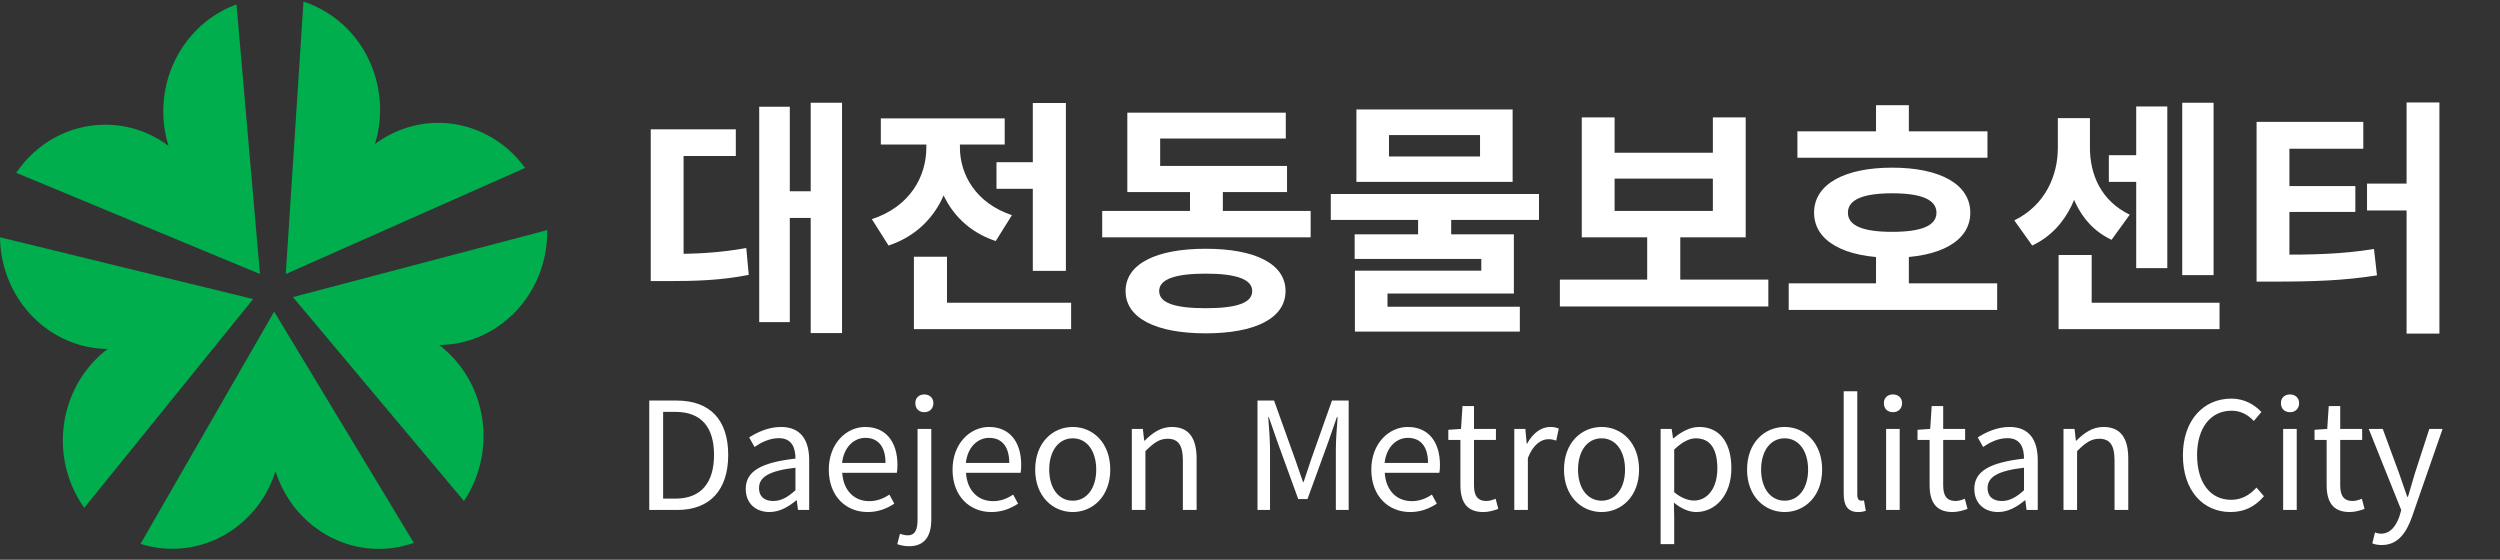 <svg width="201" height="45" viewBox="0 0 201 45" fill="none" xmlns="http://www.w3.org/2000/svg">
<rect x="0" y="0" width="201" height="45" fill="#333333" stroke="none"/>
<path d="M20.901 22.032L19.014 0.356C15.591 1.593 13.129 4.98 13.129 8.966C13.129 9.928 13.28 10.851 13.544 11.724C12.11 10.654 10.356 10.026 8.46 10.026C5.499 10.026 2.886 11.557 1.302 13.894L20.901 22.032Z" fill="#00AE4D"/>
<path d="M20.354 24.045L0 19.077C0.047 22.847 2.358 26.342 5.999 27.598C6.876 27.903 7.772 28.04 8.649 28.06C7.225 29.14 6.102 30.671 5.499 32.546C4.565 35.471 5.14 38.534 6.772 40.831L20.354 24.045Z" fill="#00AE4D"/>
<path d="M22.042 25.056L11.299 43.727C14.77 44.827 18.666 43.6 20.929 40.38C21.476 39.604 21.872 38.76 22.155 37.896C22.712 39.634 23.768 41.224 25.305 42.382C27.692 44.199 30.672 44.562 33.275 43.649L22.042 25.056Z" fill="#00AE4D"/>
<path d="M22.976 22.032L42.217 13.501C40.029 10.488 36.181 9.093 32.54 10.321C31.663 10.615 30.861 11.047 30.144 11.587C30.682 9.84 30.72 7.906 30.135 6.031C29.229 3.105 27.022 0.985 24.4 0.131L22.976 22.032Z" fill="#00AE4D"/>
<path d="M23.551 23.887L37.303 40.281C39.377 37.189 39.453 32.938 37.208 29.719C36.661 28.943 36.02 28.285 35.312 27.736C37.076 27.726 38.849 27.156 40.387 25.998C42.782 24.192 44.037 21.355 43.999 18.498L23.551 23.887Z" fill="#00AE4D"/>
<path d="M65.18 8.26V26.78H67.7V8.26H65.18ZM62.7 15.38V17.52H65.78V15.38H62.7ZM61.04 8.58V25.9H63.5V8.58H61.04ZM52.32 20.42V22.6H53.62C56 22.6 57.96 22.54 60.2 22.1L60 19.94C57.8 20.34 55.9 20.42 53.62 20.42H52.32ZM52.32 10.4V21.46H54.96V12.54H59.16V10.4H52.32ZM80.118 13.04V15.18H84.438V13.04H80.118ZM83.038 8.28V21.78H85.698V8.28H83.038ZM73.478 24.34V26.46H86.118V24.34H73.478ZM73.478 20.64V25.6H76.138V20.64H73.478ZM74.478 10.7V11.86C74.478 14.2 73.158 16.62 70.098 17.62L71.438 19.74C74.998 18.56 76.638 15.34 76.638 11.86V10.7H74.478ZM75.038 10.7V11.86C75.038 15.16 76.618 18.24 80.058 19.38L81.358 17.3C78.438 16.32 77.178 14.02 77.178 11.86V10.7H75.038ZM70.818 9.52V11.62H80.778V9.52H70.818ZM88.617 16.96V19.08H105.377V16.96H88.617ZM95.677 14.18V17.78H98.317V14.18H95.677ZM90.637 13.34V15.44H103.477V13.34H90.637ZM90.637 9.06V14.68H93.277V11.14H103.377V9.06H90.637ZM96.937 20C92.937 20 90.497 21.22 90.497 23.4C90.497 25.58 92.937 26.8 96.937 26.8C100.937 26.8 103.357 25.58 103.357 23.4C103.357 21.22 100.937 20 96.937 20ZM96.937 22C99.417 22 100.677 22.46 100.677 23.4C100.677 24.36 99.417 24.78 96.937 24.78C94.457 24.78 93.197 24.36 93.197 23.4C93.197 22.46 94.457 22 96.937 22ZM114.015 17.16V19.74H116.675V17.16H114.015ZM106.995 15.6V17.68H123.735V15.6H106.995ZM109.055 8.8V14.62H121.615V8.8H109.055ZM118.995 10.86V12.58H111.675V10.86H118.995ZM108.915 18.84V20.82H119.095V21.76H108.935V25.24H111.555V23.6H121.715V18.84H108.915ZM108.935 24.66V26.66H122.195V24.66H108.935ZM125.414 22.48V24.64H142.174V22.48H125.414ZM132.434 18.52V23H135.094V18.52H132.434ZM127.174 9.44V19.08H140.354V9.44H137.714V12.28H129.814V9.44H127.174ZM129.814 14.36H137.714V16.96H129.814V14.36ZM144.512 10.56V12.68H159.792V10.56H144.512ZM143.812 22.78V24.92H160.572V22.78H143.812ZM150.832 20.34V23.62H153.472V20.34H150.832ZM152.132 13.48C148.272 13.48 145.852 14.82 145.852 17.1C145.852 19.38 148.272 20.72 152.132 20.72C155.992 20.72 158.412 19.38 158.412 17.1C158.412 14.82 155.992 13.48 152.132 13.48ZM152.132 15.54C154.452 15.54 155.692 16.04 155.692 17.1C155.692 18.16 154.452 18.64 152.132 18.64C149.812 18.64 148.572 18.16 148.572 17.1C148.572 16.04 149.812 15.54 152.132 15.54ZM150.832 8.46V11.88H153.472V8.46H150.832ZM169.551 12.48V14.62H172.491V12.48H169.551ZM175.451 8.26V22.12H177.971V8.26H175.451ZM171.751 8.56V21.56H174.251V8.56H171.751ZM165.511 24.34V26.46H178.451V24.34H165.511ZM165.511 20.5V25.68H168.171V20.5H165.511ZM165.451 9.5V11.88C165.451 14.08 164.471 16.48 161.951 17.72L163.391 19.74C166.331 18.36 167.531 15.14 167.531 11.88V9.5H165.451ZM165.991 9.5V11.88C165.991 15.04 167.031 18 169.771 19.28L171.231 17.26C168.911 16.14 168.031 14.02 168.031 11.88V9.5H165.991ZM193.489 8.24V26.82H196.129V8.24H193.489ZM190.309 14.76V16.92H193.789V14.76H190.309ZM181.429 20.48V22.64H182.909C186.029 22.64 188.429 22.56 191.109 22.14L190.869 20.02C188.249 20.44 185.969 20.48 182.909 20.48H181.429ZM181.429 9.8V21.16H184.069V11.96H190.009V9.8H181.429ZM183.469 14.96V17.04H189.369V14.96H183.469Z" fill="white"/>
<path d="M52.2 41H54.456C57.108 41 58.548 39.368 58.548 36.572C58.548 33.776 57.108 32.204 54.396 32.204H52.2V41ZM53.316 40.088V33.116H54.312C56.376 33.116 57.408 34.34 57.408 36.572C57.408 38.804 56.376 40.088 54.312 40.088H53.316ZM61.866 41.168C62.67 41.168 63.402 40.748 64.014 40.232H64.062L64.158 41H65.058V37.004C65.058 35.384 64.386 34.328 62.79 34.328C61.746 34.328 60.834 34.784 60.234 35.168L60.666 35.936C61.17 35.588 61.854 35.228 62.622 35.228C63.69 35.228 63.954 36.032 63.954 36.872C61.182 37.184 59.958 37.892 59.958 39.308C59.958 40.484 60.774 41.168 61.866 41.168ZM62.166 40.28C61.53 40.28 61.026 39.98 61.026 39.236C61.026 38.396 61.758 37.856 63.954 37.604V39.416C63.33 39.98 62.802 40.28 62.166 40.28ZM69.755 41.168C70.643 41.168 71.327 40.868 71.903 40.496L71.507 39.764C71.027 40.088 70.511 40.292 69.887 40.292C68.639 40.292 67.799 39.392 67.715 38.012H72.107C72.143 37.844 72.155 37.616 72.155 37.388C72.155 35.516 71.219 34.328 69.563 34.328C68.063 34.328 66.635 35.636 66.635 37.76C66.635 39.896 68.015 41.168 69.755 41.168ZM67.703 37.22C67.847 35.936 68.663 35.204 69.575 35.204C70.607 35.204 71.195 35.912 71.195 37.22H67.703ZM73.088 43.916C74.372 43.916 74.876 43.076 74.876 41.756V34.484H73.772V41.744C73.772 42.536 73.616 43.04 72.968 43.04C72.74 43.04 72.512 42.968 72.356 42.92L72.14 43.748C72.356 43.832 72.692 43.916 73.088 43.916ZM74.312 33.14C74.732 33.14 75.044 32.864 75.044 32.408C75.044 31.988 74.732 31.712 74.312 31.712C73.892 31.712 73.592 31.988 73.592 32.408C73.592 32.864 73.892 33.14 74.312 33.14ZM79.705 41.168C80.593 41.168 81.277 40.868 81.853 40.496L81.457 39.764C80.977 40.088 80.461 40.292 79.837 40.292C78.589 40.292 77.749 39.392 77.665 38.012H82.057C82.093 37.844 82.105 37.616 82.105 37.388C82.105 35.516 81.169 34.328 79.513 34.328C78.013 34.328 76.585 35.636 76.585 37.76C76.585 39.896 77.965 41.168 79.705 41.168ZM77.653 37.22C77.797 35.936 78.613 35.204 79.525 35.204C80.557 35.204 81.145 35.912 81.145 37.22H77.653ZM86.253 41.168C87.849 41.168 89.265 39.908 89.265 37.76C89.265 35.576 87.849 34.328 86.253 34.328C84.645 34.328 83.229 35.576 83.229 37.76C83.229 39.908 84.645 41.168 86.253 41.168ZM86.253 40.256C85.113 40.256 84.357 39.248 84.357 37.76C84.357 36.248 85.113 35.24 86.253 35.24C87.381 35.24 88.137 36.248 88.137 37.76C88.137 39.248 87.381 40.256 86.253 40.256ZM90.999 41H92.091V36.272C92.739 35.624 93.207 35.276 93.867 35.276C94.731 35.276 95.103 35.792 95.103 37.016V41H96.207V36.872C96.207 35.216 95.582 34.328 94.215 34.328C93.314 34.328 92.642 34.82 92.031 35.432H91.995L91.886 34.484H90.999V41ZM101.102 41H102.11V36.14C102.11 35.372 102.026 34.316 101.966 33.536H102.014L102.71 35.54L104.378 40.124H105.122L106.79 35.54L107.486 33.536H107.546C107.486 34.316 107.402 35.372 107.402 36.14V41H108.434V32.204H107.09L105.422 36.92C105.218 37.52 105.026 38.132 104.81 38.756H104.762C104.546 38.132 104.342 37.52 104.126 36.92L102.434 32.204H101.102V41ZM113.373 41.168C114.261 41.168 114.945 40.868 115.521 40.496L115.125 39.764C114.645 40.088 114.129 40.292 113.505 40.292C112.257 40.292 111.417 39.392 111.333 38.012H115.725C115.761 37.844 115.773 37.616 115.773 37.388C115.773 35.516 114.837 34.328 113.181 34.328C111.681 34.328 110.253 35.636 110.253 37.76C110.253 39.896 111.633 41.168 113.373 41.168ZM111.321 37.22C111.465 35.936 112.281 35.204 113.193 35.204C114.225 35.204 114.813 35.912 114.813 37.22H111.321ZM119.265 41.168C119.673 41.168 120.105 41.048 120.465 40.916L120.249 40.1C120.045 40.184 119.745 40.28 119.517 40.28C118.761 40.28 118.509 39.812 118.509 39.02V35.372H120.273V34.484H118.509V32.648H117.585L117.465 34.484L116.445 34.556V35.372H117.417V38.996C117.417 40.292 117.873 41.168 119.265 41.168ZM121.749 41H122.841V36.824C123.273 35.708 123.945 35.312 124.485 35.312C124.749 35.312 124.893 35.348 125.121 35.42L125.325 34.46C125.109 34.364 124.917 34.328 124.629 34.328C123.897 34.328 123.225 34.844 122.781 35.672H122.745L122.637 34.484H121.749V41ZM128.769 41.168C130.365 41.168 131.781 39.908 131.781 37.76C131.781 35.576 130.365 34.328 128.769 34.328C127.161 34.328 125.745 35.576 125.745 37.76C125.745 39.908 127.161 41.168 128.769 41.168ZM128.769 40.256C127.629 40.256 126.873 39.248 126.873 37.76C126.873 36.248 127.629 35.24 128.769 35.24C129.897 35.24 130.653 36.248 130.653 37.76C130.653 39.248 129.897 40.256 128.769 40.256ZM133.514 43.748H134.606V41.552L134.582 40.412C135.17 40.892 135.782 41.168 136.37 41.168C137.87 41.168 139.202 39.872 139.202 37.652C139.202 35.636 138.302 34.328 136.61 34.328C135.854 34.328 135.134 34.748 134.546 35.24H134.51L134.402 34.484H133.514V43.748ZM136.202 40.244C135.77 40.244 135.194 40.064 134.606 39.572V36.14C135.242 35.552 135.794 35.24 136.346 35.24C137.582 35.24 138.074 36.212 138.074 37.664C138.074 39.272 137.27 40.244 136.202 40.244ZM143.488 41.168C145.084 41.168 146.5 39.908 146.5 37.76C146.5 35.576 145.084 34.328 143.488 34.328C141.88 34.328 140.464 35.576 140.464 37.76C140.464 39.908 141.88 41.168 143.488 41.168ZM143.488 40.256C142.348 40.256 141.592 39.248 141.592 37.76C141.592 36.248 142.348 35.24 143.488 35.24C144.616 35.24 145.372 36.248 145.372 37.76C145.372 39.248 144.616 40.256 143.488 40.256ZM149.385 41.168C149.685 41.168 149.853 41.12 150.009 41.072L149.865 40.232C149.733 40.256 149.685 40.256 149.637 40.256C149.469 40.256 149.325 40.124 149.325 39.776V31.46H148.233V39.704C148.233 40.64 148.557 41.168 149.385 41.168ZM151.643 41H152.735V34.484H151.643V41ZM152.195 33.14C152.615 33.14 152.927 32.864 152.927 32.408C152.927 31.988 152.615 31.712 152.195 31.712C151.763 31.712 151.463 31.988 151.463 32.408C151.463 32.864 151.763 33.14 152.195 33.14ZM156.988 41.168C157.396 41.168 157.828 41.048 158.188 40.916L157.972 40.1C157.768 40.184 157.468 40.28 157.24 40.28C156.484 40.28 156.232 39.812 156.232 39.02V35.372H157.996V34.484H156.232V32.648H155.308L155.188 34.484L154.168 34.556V35.372H155.14V38.996C155.14 40.292 155.596 41.168 156.988 41.168ZM160.643 41.168C161.447 41.168 162.179 40.748 162.791 40.232H162.839L162.935 41H163.835V37.004C163.835 35.384 163.163 34.328 161.567 34.328C160.523 34.328 159.611 34.784 159.011 35.168L159.443 35.936C159.947 35.588 160.631 35.228 161.399 35.228C162.467 35.228 162.731 36.032 162.731 36.872C159.959 37.184 158.735 37.892 158.735 39.308C158.735 40.484 159.551 41.168 160.643 41.168ZM160.943 40.28C160.307 40.28 159.803 39.98 159.803 39.236C159.803 38.396 160.535 37.856 162.731 37.604V39.416C162.107 39.98 161.579 40.28 160.943 40.28ZM165.905 41H166.997V36.272C167.645 35.624 168.113 35.276 168.773 35.276C169.637 35.276 170.009 35.792 170.009 37.016V41H171.113V36.872C171.113 35.216 170.489 34.328 169.121 34.328C168.221 34.328 167.549 34.82 166.937 35.432H166.901L166.793 34.484H165.905V41ZM179.333 41.168C180.473 41.168 181.325 40.712 182.021 39.896L181.421 39.2C180.857 39.824 180.209 40.184 179.381 40.184C177.701 40.184 176.645 38.804 176.645 36.584C176.645 34.388 177.749 33.02 179.417 33.02C180.161 33.02 180.749 33.356 181.205 33.848L181.817 33.128C181.301 32.564 180.473 32.048 179.405 32.048C177.173 32.048 175.505 33.776 175.505 36.608C175.505 39.464 177.137 41.168 179.333 41.168ZM183.565 41H184.657V34.484H183.565V41ZM184.117 33.14C184.537 33.14 184.849 32.864 184.849 32.408C184.849 31.988 184.537 31.712 184.117 31.712C183.685 31.712 183.385 31.988 183.385 32.408C183.385 32.864 183.685 33.14 184.117 33.14ZM188.91 41.168C189.318 41.168 189.75 41.048 190.11 40.916L189.894 40.1C189.69 40.184 189.39 40.28 189.162 40.28C188.406 40.28 188.154 39.812 188.154 39.02V35.372H189.918V34.484H188.154V32.648H187.23L187.11 34.484L186.09 34.556V35.372H187.062V38.996C187.062 40.292 187.518 41.168 188.91 41.168ZM191.489 43.82C192.797 43.82 193.469 42.836 193.925 41.552L196.385 34.484H195.317L194.141 38.108C193.973 38.696 193.781 39.344 193.601 39.944H193.541C193.325 39.344 193.109 38.684 192.905 38.108L191.573 34.484H190.445L193.061 41.012L192.917 41.504C192.641 42.308 192.173 42.908 191.441 42.908C191.261 42.908 191.069 42.86 190.949 42.812L190.733 43.688C190.937 43.772 191.189 43.82 191.489 43.82Z" fill="white"/>
</svg>
